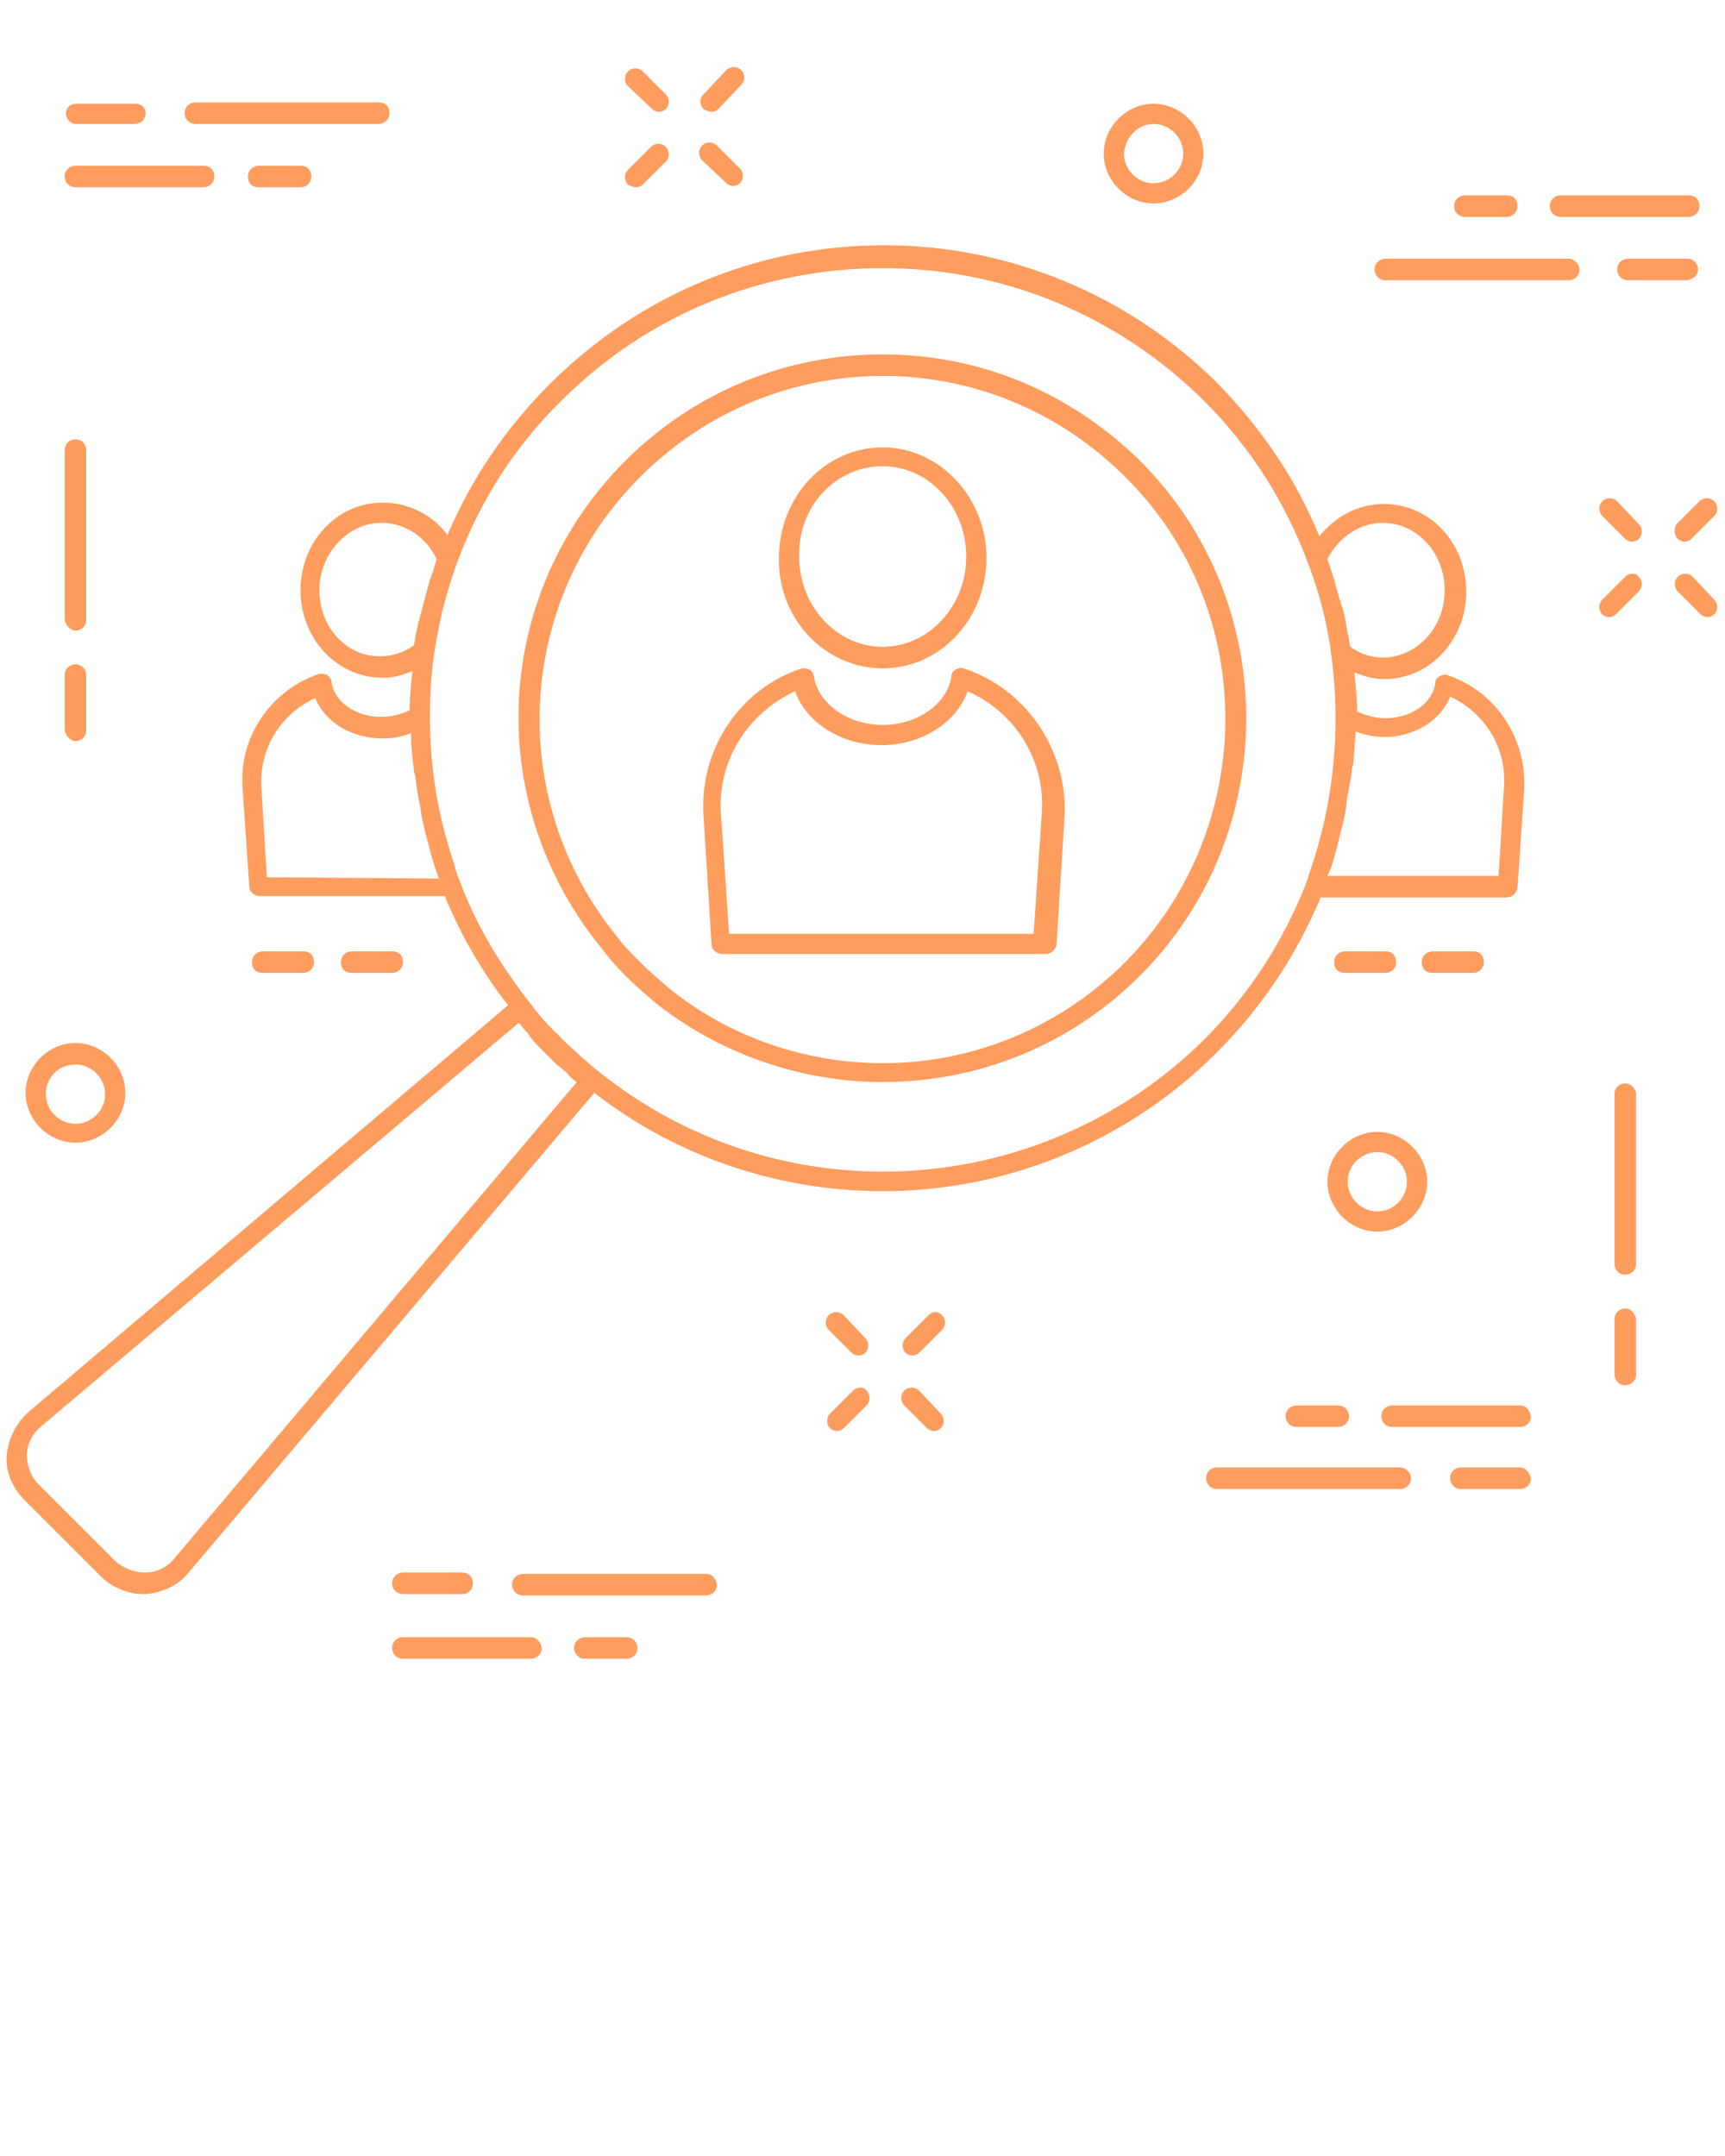 <svg xmlns="http://www.w3.org/2000/svg" xmlns:xlink="http://www.w3.org/1999/xlink" version="1.1" x="0px" y="0px" viewBox="0 0 128 160" enable-background="new 0 0 128 128" xml:space="preserve" fill="#FF9D5F"><g><path d="M5.6,46.8c0.4,0,0.8-0.3,0.8-0.8V33.4c0-0.4-0.3-0.8-0.8-0.8c-0.4,0-0.8,0.3-0.8,0.8V46C4.9,46.4,5.2,46.8,5.6,46.8z"/><path d="M5.6,55c0.4,0,0.8-0.3,0.8-0.8v-4.1c0-0.4-0.3-0.8-0.8-0.8c-0.4,0-0.8,0.3-0.8,0.8v4.1C4.9,54.6,5.2,55,5.6,55z"/><path d="M120.6,80.4c-0.4,0-0.8,0.3-0.8,0.8v12.6c0,0.4,0.3,0.8,0.8,0.8c0.4,0,0.8-0.3,0.8-0.8V81.1   C121.3,80.7,121,80.4,120.6,80.4z"/><path d="M120.6,97.1c-0.4,0-0.8,0.3-0.8,0.8v4.1c0,0.4,0.3,0.8,0.8,0.8c0.4,0,0.8-0.3,0.8-0.8v-4.1C121.3,97.4,121,97.1,120.6,97.1   z"/><path d="M52.8,8.3c0.2,0,0.4-0.1,0.5-0.2L55,6.3c0.3-0.3,0.3-0.8,0-1.1c-0.3-0.3-0.8-0.3-1.1,0L52.2,7c-0.3,0.3-0.3,0.8,0,1.1   C52.4,8.2,52.6,8.3,52.8,8.3z"/><path d="M47.2,13.9c0.2,0,0.4-0.1,0.5-0.2l1.7-1.7c0.3-0.3,0.3-0.8,0-1.1s-0.8-0.3-1.1,0l-1.7,1.7c-0.3,0.3-0.3,0.8,0,1.1   C46.8,13.8,47,13.9,47.2,13.9z"/><path d="M53.9,13.6c0.1,0.1,0.3,0.2,0.5,0.2s0.4-0.1,0.5-0.2c0.3-0.3,0.3-0.8,0-1.1l-1.7-1.7c-0.3-0.3-0.8-0.3-1.1,0   s-0.3,0.8,0,1.1L53.9,13.6z"/><path d="M48.4,8.1c0.1,0.1,0.3,0.2,0.5,0.2s0.4-0.1,0.5-0.2c0.3-0.3,0.3-0.8,0-1.1l-1.7-1.7c-0.3-0.3-0.8-0.3-1.1,0s-0.3,0.8,0,1.1   L48.4,8.1z"/><path d="M124.5,40c0.1,0.1,0.3,0.2,0.5,0.2s0.4-0.1,0.5-0.2l1.7-1.7c0.3-0.3,0.3-0.8,0-1.1s-0.8-0.3-1.1,0l-1.7,1.7   C124.2,39.2,124.2,39.7,124.5,40z"/><path d="M120.6,42.8l-1.7,1.7c-0.3,0.3-0.3,0.8,0,1.1c0.1,0.1,0.3,0.2,0.5,0.2s0.4-0.1,0.5-0.2l1.7-1.7c0.3-0.3,0.3-0.8,0-1.1   C121.4,42.5,120.9,42.5,120.6,42.8z"/><path d="M125.6,42.8c-0.3-0.3-0.8-0.3-1.1,0c-0.3,0.3-0.3,0.8,0,1.1l1.7,1.7c0.1,0.1,0.3,0.2,0.5,0.2s0.4-0.1,0.5-0.2   c0.3-0.3,0.3-0.8,0-1.1L125.6,42.8z"/><path d="M120,37.2c-0.3-0.3-0.8-0.3-1.1,0c-0.3,0.3-0.3,0.8,0,1.1l1.7,1.7c0.1,0.1,0.3,0.2,0.5,0.2s0.4-0.1,0.5-0.2   c0.3-0.3,0.3-0.8,0-1.1L120,37.2z"/><path d="M68.9,97.6l-1.7,1.7c-0.3,0.3-0.3,0.8,0,1.1c0.1,0.1,0.3,0.2,0.5,0.2s0.4-0.1,0.5-0.2l1.7-1.7c0.3-0.3,0.3-0.8,0-1.1   S69.2,97.3,68.9,97.6z"/><path d="M63.3,103.2l-1.7,1.7c-0.3,0.3-0.3,0.8,0,1.1c0.1,0.1,0.3,0.2,0.5,0.2s0.4-0.1,0.5-0.2l1.7-1.7c0.3-0.3,0.3-0.8,0-1.1   C64.1,102.9,63.6,102.9,63.3,103.2z"/><path d="M68.2,103.2c-0.3-0.3-0.8-0.3-1.1,0c-0.3,0.3-0.3,0.8,0,1.1l1.7,1.7c0.1,0.1,0.3,0.2,0.5,0.2s0.4-0.1,0.5-0.2   c0.3-0.3,0.3-0.8,0-1.1L68.2,103.2z"/><path d="M62.6,97.6c-0.3-0.3-0.8-0.3-1.1,0s-0.3,0.8,0,1.1l1.7,1.7c0.1,0.1,0.3,0.2,0.5,0.2s0.4-0.1,0.5-0.2c0.3-0.3,0.3-0.8,0-1.1   L62.6,97.6z"/><path d="M5.6,84.8c2,0,3.7-1.7,3.7-3.7s-1.7-3.7-3.7-3.7s-3.7,1.7-3.7,3.7S3.6,84.8,5.6,84.8z M5.6,79c1.2,0,2.2,1,2.2,2.2   s-1,2.2-2.2,2.2s-2.2-1-2.2-2.2C3.4,79.9,4.4,79,5.6,79z"/><path d="M85.6,15.1c2,0,3.7-1.7,3.7-3.7s-1.7-3.7-3.7-3.7s-3.7,1.7-3.7,3.7S83.6,15.1,85.6,15.1z M85.6,9.2c1.2,0,2.2,1,2.2,2.2   s-1,2.2-2.2,2.2s-2.2-1-2.2-2.2C83.5,10.2,84.4,9.2,85.6,9.2z"/><path d="M105.9,87.7c0-2-1.7-3.7-3.7-3.7s-3.7,1.7-3.7,3.7s1.7,3.7,3.7,3.7C104.2,91.4,105.9,89.7,105.9,87.7z M100,87.7   c0-1.2,1-2.2,2.2-2.2s2.2,1,2.2,2.2s-1,2.2-2.2,2.2C101,89.9,100,88.9,100,87.7z"/><path d="M14.5,9.2h13.6c0.4,0,0.8-0.3,0.8-0.8s-0.3-0.8-0.8-0.8H14.5c-0.4,0-0.8,0.3-0.8,0.8S14.1,9.2,14.5,9.2z"/><path d="M5.6,9.2H10c0.4,0,0.8-0.3,0.8-0.8S10.4,7.7,10,7.7H5.6C5.2,7.7,4.9,8,4.9,8.4S5.2,9.2,5.6,9.2z"/><path d="M5.6,13.9h9.5c0.4,0,0.8-0.3,0.8-0.8s-0.3-0.8-0.8-0.8H5.6c-0.4,0-0.8,0.3-0.8,0.8S5.2,13.9,5.6,13.9z"/><path d="M19.2,12.3c-0.4,0-0.8,0.3-0.8,0.8s0.3,0.8,0.8,0.8h3.1c0.4,0,0.8-0.3,0.8-0.8s-0.3-0.8-0.8-0.8H19.2z"/><path d="M116.4,19.2h-13.6c-0.4,0-0.8,0.3-0.8,0.8c0,0.4,0.3,0.8,0.8,0.8h13.6c0.4,0,0.8-0.3,0.8-0.8   C117.2,19.6,116.8,19.2,116.4,19.2z"/><path d="M126,20c0-0.4-0.3-0.8-0.8-0.8h-4.4c-0.4,0-0.8,0.3-0.8,0.8c0,0.4,0.3,0.8,0.8,0.8h4.4C125.7,20.7,126,20.4,126,20z"/><path d="M115.8,16.1h9.5c0.4,0,0.8-0.3,0.8-0.8s-0.3-0.8-0.8-0.8h-9.5c-0.4,0-0.8,0.3-0.8,0.8S115.4,16.1,115.8,16.1z"/><path d="M108.7,16.1h3.1c0.4,0,0.8-0.3,0.8-0.8s-0.3-0.8-0.8-0.8h-3.1c-0.4,0-0.8,0.3-0.8,0.8S108.3,16.1,108.7,16.1z"/><path d="M103.9,108.9H90.3c-0.4,0-0.8,0.3-0.8,0.8c0,0.4,0.3,0.8,0.8,0.8h13.6c0.4,0,0.8-0.3,0.8-0.8   C104.7,109.3,104.3,108.9,103.9,108.9z"/><path d="M112.8,108.9h-4.4c-0.4,0-0.8,0.3-0.8,0.8c0,0.4,0.3,0.8,0.8,0.8h4.4c0.4,0,0.8-0.3,0.8-0.8   C113.5,109.3,113.2,108.9,112.8,108.9z"/><path d="M112.8,104.3h-9.5c-0.4,0-0.8,0.3-0.8,0.8c0,0.4,0.3,0.8,0.8,0.8h9.5c0.4,0,0.8-0.3,0.8-0.8   C113.5,104.6,113.2,104.3,112.8,104.3z"/><path d="M96.2,104.3c-0.4,0-0.8,0.3-0.8,0.8c0,0.4,0.3,0.8,0.8,0.8h3.1c0.4,0,0.8-0.3,0.8-0.8c0-0.4-0.3-0.8-0.8-0.8H96.2z"/><path d="M52.4,116.8H38.8c-0.4,0-0.8,0.3-0.8,0.8c0,0.4,0.3,0.8,0.8,0.8h13.6c0.4,0,0.8-0.3,0.8-0.8   C53.1,117.1,52.8,116.8,52.4,116.8z"/><path d="M29.9,118.3h4.4c0.4,0,0.8-0.3,0.8-0.8c0-0.4-0.3-0.8-0.8-0.8h-4.4c-0.4,0-0.8,0.3-0.8,0.8S29.5,118.3,29.9,118.3z"/><path d="M39.4,121.5h-9.5c-0.4,0-0.8,0.3-0.8,0.8c0,0.4,0.3,0.8,0.8,0.8h9.5c0.4,0,0.8-0.3,0.8-0.8   C40.1,121.8,39.8,121.5,39.4,121.5z"/><path d="M46.5,121.5h-3.1c-0.4,0-0.8,0.3-0.8,0.8c0,0.4,0.3,0.8,0.8,0.8h3.1c0.4,0,0.8-0.3,0.8-0.8S46.9,121.5,46.5,121.5z"/><path d="M71.5,49.6c-0.2-0.1-0.4,0-0.6,0.1s-0.3,0.3-0.3,0.5c-0.3,2-2.5,3.6-5.1,3.6s-4.8-1.6-5.1-3.6c0-0.2-0.2-0.4-0.3-0.5   c-0.2-0.1-0.4-0.1-0.6-0.1c-4.6,1.5-7.6,6-7.3,10.9l0.6,9.6c0,0.4,0.4,0.7,0.8,0.7h24c0.4,0,0.7-0.3,0.8-0.7l0.6-9.6   C79.2,55.6,76.1,51.1,71.5,49.6z M77.3,60.4l-0.6,8.9H54.1l-0.6-8.9c-0.3-3.9,2-7.5,5.5-9.1c0.8,2.3,3.4,4,6.4,4s5.6-1.7,6.4-4   C75.4,52.9,77.6,56.5,77.3,60.4z"/><path d="M65.5,49.6c4.3,0,7.7-3.7,7.7-8.2s-3.5-8.2-7.7-8.2c-4.3,0-7.7,3.7-7.7,8.2C57.7,45.9,61.2,49.6,65.5,49.6z M65.5,34.6   c3.4,0,6.2,3,6.2,6.7S68.9,48,65.5,48c-3.4,0-6.2-3-6.2-6.7C59.2,37.6,62,34.6,65.5,34.6z"/><path d="M98,66.6h13.8c0.4,0,0.7-0.3,0.8-0.7l0.5-7.3l0,0c0.2-3.8-2.1-7.3-5.7-8.5c-0.2-0.1-0.4,0-0.6,0.1s-0.3,0.3-0.3,0.5   c-0.2,1.5-1.8,2.6-3.7,2.6c-0.7,0-1.4-0.2-2.1-0.5c0-1-0.1-1.9-0.2-2.9c0.7,0.3,1.5,0.5,2.2,0.5c3.4,0,6.1-2.9,6.1-6.5   s-2.7-6.5-6.1-6.5c-1.9,0-3.6,0.9-4.8,2.4c-1.7-4.2-4.3-8-7.5-11.3c-6.6-6.6-15.5-10.3-24.8-10.3c-9.4,0-18.2,3.7-24.8,10.3   c-3.3,3.3-5.8,7-7.6,11.2c-1.1-1.5-2.9-2.4-4.8-2.4c-3.4,0-6.1,2.9-6.1,6.5s2.7,6.5,6.1,6.5c0.8,0,1.5-0.2,2.2-0.5   c-0.1,0.9-0.2,1.9-0.2,2.9c-0.6,0.3-1.3,0.5-2.1,0.5c-1.9,0-3.5-1.1-3.7-2.6c0-0.2-0.2-0.4-0.3-0.5C24.1,50,23.9,50,23.7,50   c-3.6,1.2-6,4.7-5.7,8.5l0.5,7.3c0,0.4,0.4,0.7,0.8,0.7H33c1.2,2.9,2.8,5.7,4.7,8.1L2.1,104.8c-0.9,0.8-1.5,2-1.6,3.2   s0.4,2.4,1.3,3.3l5.7,5.7c0.8,0.8,2,1.3,3.1,1.3c0.1,0,0.1,0,0.2,0c1.2-0.1,2.4-0.6,3.2-1.6l30.1-35.6c6.3,4.9,13.9,7.3,21.4,7.3   c9,0,18-3.5,24.8-10.3C93.6,74.8,96.2,70.9,98,66.6z M107.6,51.7c2.6,1.2,4.2,3.8,4,6.7l-0.4,6.6H98.5c0-0.1,0-0.1,0.1-0.2   c0.3-0.7,0.5-1.5,0.7-2.3c0-0.1,0.1-0.3,0.1-0.4c0.2-0.8,0.4-1.5,0.5-2.3c0,0,0,0,0-0.1c0.1-0.8,0.3-1.6,0.4-2.4   c0-0.2,0-0.3,0.1-0.5c0.1-0.8,0.1-1.6,0.2-2.4v-0.1c0.6,0.2,1.3,0.4,2.1,0.4C104.9,54.7,106.9,53.5,107.6,51.7z M102.6,38.8   c2.5,0,4.6,2.2,4.6,5s-2.1,5-4.6,5c-0.9,0-1.7-0.3-2.4-0.8c-0.1-0.3-0.1-0.7-0.2-1c0-0.2-0.1-0.4-0.1-0.6c-0.1-0.6-0.2-1.1-0.4-1.6   c0-0.1,0-0.2-0.1-0.3c-0.1-0.5-0.3-1-0.4-1.5c-0.1-0.2-0.1-0.4-0.2-0.6c-0.1-0.3-0.2-0.6-0.3-0.9C99.3,39.9,100.9,38.8,102.6,38.8z    M23.7,43.8c0-2.7,2.1-5,4.6-5c1.7,0,3.3,1,4.1,2.7c-0.1,0.3-0.2,0.7-0.3,1C32,42.7,32,42.9,31.9,43c-0.3,1.1-0.6,2.3-0.9,3.4   c0,0.2-0.1,0.4-0.1,0.5c-0.1,0.3-0.1,0.7-0.2,1c-0.7,0.5-1.6,0.8-2.4,0.8C25.8,48.8,23.7,46.6,23.7,43.8z M19.8,65.1l-0.4-6.6   c-0.2-2.9,1.4-5.5,4-6.7c0.7,1.8,2.7,3,5,3c0.7,0,1.4-0.1,2.1-0.4c0,0.1,0,0.1,0,0.2c0,0.8,0.1,1.6,0.2,2.4c0,0.2,0,0.3,0.1,0.5   c0.1,0.8,0.2,1.6,0.4,2.4c0,0,0,0,0,0.1c0.1,0.8,0.3,1.6,0.5,2.3c0,0.1,0.1,0.3,0.1,0.4c0.2,0.8,0.4,1.5,0.7,2.3   c0,0.1,0,0.1,0.1,0.2L19.8,65.1L19.8,65.1z M12.9,115.7L12.9,115.7c-0.5,0.6-1.3,1-2.1,1s-1.6-0.3-2.2-0.8l-5.7-5.7   C2.3,109.6,2,108.8,2,108s0.4-1.6,1-2.1l35.5-30c0.2,0.2,0.3,0.4,0.5,0.6c0.1,0.1,0.2,0.2,0.3,0.4c0.3,0.4,0.7,0.8,1,1.1   c0.1,0.1,0.1,0.1,0.2,0.2c0.1,0.1,0.2,0.2,0.3,0.3c0.3,0.3,0.6,0.6,1,0.9c0.1,0.1,0.3,0.2,0.4,0.4c0.2,0.2,0.4,0.4,0.6,0.5   L12.9,115.7z M44.4,79.5c-0.4-0.3-0.8-0.7-1.2-1c-0.5-0.5-1-0.9-1.5-1.4c-0.2-0.2-0.3-0.4-0.5-0.5c-0.7-0.7-1.4-1.5-1.9-2.2   c-2.1-2.7-3.9-5.6-5.1-8.8c-0.2-0.5-0.4-1-0.5-1.5c-1.2-3.5-1.8-7.1-1.8-10.9c0-1.6,0.1-3.2,0.3-4.6c0.1-0.6,0.2-1.2,0.3-1.7   c0.3-1.7,0.8-3.4,1.4-5.1l0,0c1.7-4.6,4.3-8.7,7.8-12.1c6.3-6.3,14.8-9.8,23.8-9.8s17.4,3.5,23.8,9.8c3.5,3.5,6.1,7.6,7.8,12.2   c0.8,2.1,1.4,4.4,1.7,6.8l0,0c0.2,1.5,0.3,3,0.3,4.6v0.1c0,3.7-0.6,7.3-1.7,10.7c-0.2,0.5-0.3,1-0.5,1.5l0,0l0,0   c-1.7,4.3-4.2,8.2-7.6,11.6C77.1,89.2,57.8,90.3,44.4,79.5z"/><path d="M65.5,26.3c-7.2,0-14,2.8-19.1,7.9c-9.8,9.8-10.6,25.2-1.9,36c0.6,0.8,1.2,1.5,1.9,2.2s1.4,1.3,2.2,2   c4.8,3.8,10.8,5.9,16.9,5.9c7.2,0,14-2.8,19.1-7.9c10.5-10.5,10.5-27.7,0-38.2C79.4,29.1,72.7,26.3,65.5,26.3z M83.5,71.4   c-4.8,4.8-11.2,7.5-18,7.5c-5.8,0-11.5-2-15.9-5.6c-0.7-0.6-1.4-1.2-2.1-1.9c-0.7-0.7-1.3-1.3-1.8-2c-8.2-10.2-7.4-24.8,1.8-34   c4.8-4.8,11.2-7.5,18-7.5s13.2,2.7,18,7.5C93.4,45.2,93.4,61.4,83.5,71.4z"/><path d="M109.3,72.2c0.4,0,0.8-0.3,0.8-0.8s-0.3-0.8-0.8-0.8h-3c-0.4,0-0.8,0.3-0.8,0.8s0.3,0.8,0.8,0.8H109.3z"/><path d="M102.8,72.2c0.4,0,0.8-0.3,0.8-0.8s-0.3-0.8-0.8-0.8h-3c-0.4,0-0.8,0.3-0.8,0.8s0.3,0.8,0.8,0.8H102.8z"/><path d="M29.1,72.2c0.4,0,0.8-0.3,0.8-0.8s-0.3-0.8-0.8-0.8h-3c-0.4,0-0.8,0.3-0.8,0.8s0.3,0.8,0.8,0.8H29.1z"/><path d="M22.5,72.2c0.4,0,0.8-0.3,0.8-0.8s-0.3-0.8-0.8-0.8h-3c-0.4,0-0.8,0.3-0.8,0.8s0.3,0.8,0.8,0.8H22.5z"/></g></svg>